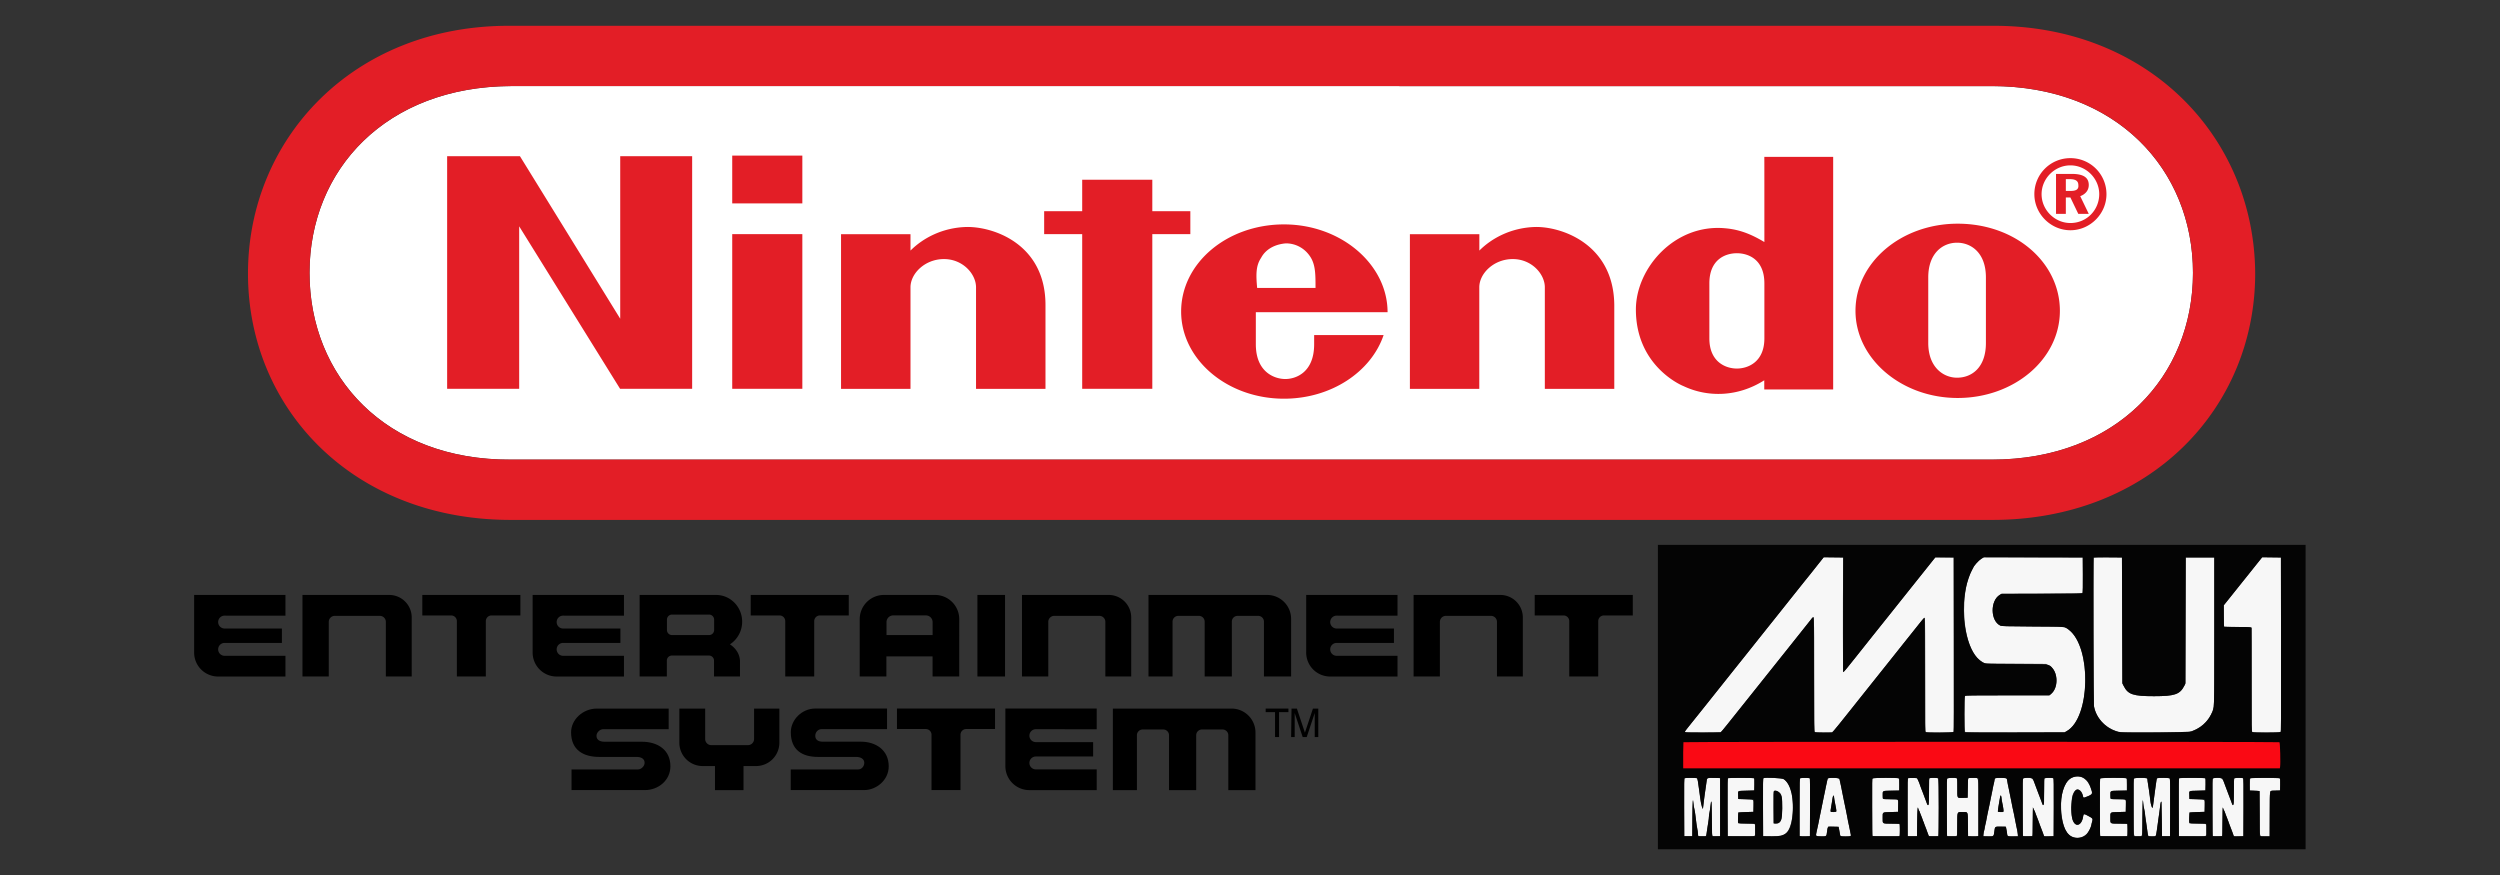 <?xml version="1.0" encoding="UTF-8" standalone="no"?>
<!-- Created by ERK -->

<svg
   width="1200mm"
   height="420mm"
   viewBox="0 0 1200 420"
   version="1.1"
   id="svg1"
   inkscape:version="1.4 (86a8ad7, 2024-10-11)"
   sodipodi:docname="nes-msu.svg"
   xmlns:inkscape="http://www.inkscape.org/namespaces/inkscape"
   xmlns:sodipodi="http://sodipodi.sourceforge.net/DTD/sodipodi-0.dtd"
   xmlns="http://www.w3.org/2000/svg"
   xmlns:svg="http://www.w3.org/2000/svg">
  <rect x="0" y="0" width="1200" height="420" fill="#333333" stroke="none"/>
  <sodipodi:namedview
     id="namedview1"
     pagecolor="#ffffff"
     bordercolor="#000000"
     borderopacity="0.25"
     inkscape:showpageshadow="2"
     inkscape:pageopacity="0.0"
     inkscape:pagecheckerboard="true"
     inkscape:deskcolor="#d1d1d1"
     inkscape:document-units="mm"
     inkscape:zoom="0.41179678"
     inkscape:cx="2071.4101"
     inkscape:cy="843.86284"
     inkscape:window-width="3840"
     inkscape:window-height="2066"
     inkscape:window-x="-11"
     inkscape:window-y="-11"
     inkscape:window-maximized="1"
     inkscape:current-layer="svg1" />
  <defs
     id="defs1" />
  <g
     id="g2"
     inkscape:label="Logo"
     transform="translate(60)">
    <g
       id="g1"
       inkscape:label="NES">
      <path
         d="m 896.042,220.61 h -710.883 c -60.087,0.318 -96.573,-39.952 -96.573,-89.641 0,-49.689 36.804,-89.323 96.573,-89.641 H 896.042 c 59.769,0 96.573,39.952 96.573,89.641 0,49.689 -36.777,89.641 -96.573,89.641 z"
         style="display:inline;fill:#ffffff;stroke-width:0.265"
         id="path2"
         inkscape:label="NintendoBackground" />
      <path
         d="M 237.706,152.983 189.578,74.984 H 154.626 V 186.638 h 34.581 v -77.999 l 48.445,77.999 h 34.581 V 74.984 H 237.706 Z M 511.364,112.396 V 101.363 H 493.108 V 86.281 h -33.655 v 15.081 h -18.256 v 11.033 h 18.256 v 74.242 h 33.655 V 112.396 Z M 291.469,186.638 h 33.655 v -74.242 h -33.655 z m 0,-89.006 h 33.655 V 74.693 h -33.655 z m 588.222,9.737 c -27.04,0 -49.054,18.574 -49.054,41.831 0,22.939 22.013,41.831 49.054,41.831 27.04,0 49.054,-18.574 49.054,-41.831 6e-5,-23.257 -21.352,-41.831 -49.054,-41.831 z m 13.547,57.256 c 0,11.959 -6.932,16.669 -13.838,16.669 -6.615,0 -13.838,-5.027 -13.838,-16.669 V 133.166 c 0,-11.642 6.932,-16.669 13.838,-16.669 6.615,0 13.838,4.71 13.838,16.669 z M 786.901,116.179 c -5.345,-3.149 -11.033,-5.953 -18.891,-6.615 -24.209,-2.196 -42.783,19.182 -42.783,39 0,25.797 19.817,35.56 22.939,36.804 11.324,5.345 25.797,5.345 38.682,-2.831 v 4.419 h 33.073 V 75.301 h -33.046 c 0.026,-0.318 0.026,23.601 0.026,40.878 z m 0,33.046 v 13.203 c 0,11.324 -7.858,14.473 -13.203,14.473 -5.345,0 -13.203,-3.149 -13.203,-14.473 V 136.023 c 0,-11.642 7.858,-14.473 13.203,-14.473 5.345,0 13.203,2.831 13.203,14.473 z M 403.758,108.956 c -11.033,0.318 -20.426,5.027 -26.723,11.324 v -7.858 h -33.337 v 74.242 h 33.337 v -48.763 c 0,-6.615 6.932,-13.547 16.06,-13.547 9.128,0 15.399,7.223 15.399,13.547 v 48.763 h 33.337 v -40.27 c 0,-29.58 -25.453,-37.756 -38.074,-37.439 z m 273.05,0 c -11.033,0.318 -20.426,5.027 -26.723,11.324 v -7.858 h -33.337 v 74.242 h 33.311 v -48.763 c 0,-6.615 6.932,-13.547 16.06,-13.547 9.128,0 15.399,7.223 15.399,13.547 v 48.763 h 33.337 v -40.27 c -0.291,-29.58 -25.797,-37.756 -38.047,-37.439 z m -70.776,40.905 c 0,-22.939 -22.331,-42.148 -49.715,-42.148 -27.358,0 -49.371,18.574 -49.371,41.831 0,22.939 22.013,41.831 49.371,41.831 22.648,0 41.831,-12.885 47.81,-30.533 h -33.337 v 4.419 c 0,13.547 -8.811,16.669 -13.838,16.669 -5.027,0 -14.155,-3.149 -14.155,-16.669 v -15.399 z m -60.695,-26.114 c 2.514,-4.71 7.541,-6.615 11.959,-6.932 4.419,0 9.128,2.196 11.959,6.932 2.196,3.784 2.196,8.176 2.196,14.473 h -28.019 c -0.609,-6.615 -0.609,-10.689 1.905,-14.473 z M 942.608,88.821 c 0,-3.784 -2.831,-5.345 -8.176,-5.345 h -7.541 v 19.182 h 4.71 v -7.858 h 2.196 l 3.784,7.858 h 5.027 l -4.101,-8.493 c 2.54,-0.953 4.101,-2.831 4.101,-5.345 z m -8.811,2.831 h -2.196 v -5.662 h 1.905 c 2.831,0 4.101,0.926 4.101,2.831 0.265,2.223 -1.296,2.831 -3.81,2.831 z m 0,-15.743 A 17.242,17.242 0 0 0 916.494,93.213 c 0,9.446 7.858,17.304 17.304,17.304 9.446,0 17.304,-7.858 17.304,-17.304 A 17.259,17.259 0 0 0 933.798,75.91 Z m 0,31.141 c -7.541,0 -13.838,-6.297 -13.838,-13.838 0,-7.541 6.297,-13.838 13.838,-13.838 7.541,0 13.838,6.297 13.838,13.838 -0.026,7.567 -5.98,13.838 -13.838,13.838 z M 896.359,12.383 H 184.842 C 109.674,12.066 59.032,66.491 59.032,131.287 c 0,64.796 50.324,118.269 126.127,118.269 h 711.2 c 75.486,0 126.127,-53.472 126.127,-118.269 C 1022.195,66.173 971.527,12.066 896.359,12.383 Z M 896.042,220.61 h -710.883 c -60.087,0.318 -96.573,-39.952 -96.573,-89.641 0,-49.689 36.804,-89.323 96.573,-89.641 H 896.042 c 59.769,0 96.573,39.952 96.573,89.641 0,49.689 -36.777,89.641 -96.573,89.641 z M 896.359,12.383 H 184.842 C 109.674,12.066 59.032,66.491 59.032,131.287 c 0,64.796 50.324,118.269 126.127,118.269 h 711.2 c 75.486,0 126.127,-53.472 126.127,-118.269 C 1022.195,66.173 971.527,12.066 896.359,12.383 Z M 896.042,220.61 h -710.883 c -60.087,0.318 -96.573,-39.952 -96.573,-89.641 0,-49.689 36.804,-89.323 96.573,-89.641 H 896.042 c 59.769,0 96.573,39.952 96.573,89.641 0,49.689 -36.777,89.641 -96.573,89.641 z M 896.359,12.383 H 184.842 C 109.674,12.066 59.032,66.491 59.032,131.287 c 0,64.796 50.324,118.269 126.127,118.269 h 711.2 c 75.486,0 126.127,-53.472 126.127,-118.269 C 1022.195,66.173 971.527,12.066 896.359,12.383 Z M 896.042,220.61 h -710.883 c -60.087,0.318 -96.573,-39.952 -96.573,-89.641 0,-49.689 36.804,-89.323 96.573,-89.641 H 896.042 c 59.769,0 96.573,39.952 96.573,89.641 0,49.689 -36.777,89.641 -96.573,89.641 z"
         style="display:inline;fill:#e31e26;stroke-width:0.265"
         id="path4"
         inkscape:label="Nintendo" />
      <path
         d="M 77.019,295.521 V 285.574 H 33.183 v 27.647 a 11.5,11.5 0 0 0 11.512,11.512 h 32.324 v -9.947 H 47.807 a 3.094,3.094 0 0 1 -3.094,-3.094 v 0 a 3.094,3.094 0 0 1 3.094,-3.094 h 27.503 v -6.907 H 47.807 a 3.094,3.094 0 0 1 -3.094,-3.094 v 0 a 3.094,3.094 0 0 1 3.094,-3.094 z"
         style="fill:#000000;stroke-width:0.18"
         id="path20"
         inkscape:label="E" />
      <path
         d="M 126.827,285.574 H 85.185 v 39.141 h 12.627 v -26.226 a 2.886,2.886 0 0 1 2.878,-2.878 h 21.639 a 2.886,2.886 0 0 1 2.878,2.878 v 26.226 h 12.412 V 296.349 A 10.797,10.797 0 0 0 126.827,285.574 Z"
         style="fill:#000000;stroke-width:0.18"
         id="path18"
         inkscape:label="N" />
      <path
         d="m 189.766,285.574 h -47.056 v 9.839 h 13.851 a 2.733,2.733 0 0 1 2.734,2.734 v 26.568 h 13.905 v -26.568 a 2.733,2.733 0 0 1 2.734,-2.734 h 13.851 v -9.839 z"
         style="fill:#000000;stroke-width:0.18"
         id="path30"
         inkscape:label="T" />
      <path
         d="m 239.502,295.521 v -9.947 h -43.836 v 27.647 a 11.5,11.5 0 0 0 11.512,11.512 h 32.324 v -9.947 h -29.212 a 3.094,3.094 0 0 1 -3.094,-3.094 v 0 a 3.094,3.094 0 0 1 3.094,-3.094 h 27.503 v -6.907 h -27.503 a 3.094,3.094 0 0 1 -3.094,-3.094 v 0 a 3.094,3.094 0 0 1 3.094,-3.094 z"
         style="fill:#000000;stroke-width:0.18"
         id="path22"
         inkscape:label="E" />
      <path
         d="m 290.372,309.282 v 0 a 12.933,12.933 0 0 0 5.864,-10.865 c 0,-7.087 -5.594,-12.843 -12.537,-12.843 h -36.677 v 39.141 h 13.059 v -7.627 a 2.43,2.43 0 0 1 2.428,-2.428 h 17.79 a 2.43,2.43 0 0 1 2.428,2.428 v 7.609 h 12.466 v -7.375 c -0.036,-1.907 -0.845,-5.414 -4.821,-8.041 z m -27.809,-4.443 a 2.43,2.43 0 0 1 -2.428,-2.428 v -4.983 a 2.43,2.43 0 0 1 2.428,-2.428 h 17.79 a 2.43,2.43 0 0 1 2.428,2.428 v 4.983 a 2.43,2.43 0 0 1 -2.428,2.428 z"
         style="fill:#000000;stroke-width:0.18"
         id="path6"
         inkscape:label="R" />
      <path
         d="m 347.411,285.574 h -47.074 v 9.839 h 13.851 a 2.733,2.733 0 0 1 2.734,2.734 v 26.568 h 13.905 v -26.568 a 2.733,2.733 0 0 1 2.734,-2.734 h 13.851 z"
         style="fill:#000000;stroke-width:0.18"
         id="path28"
         inkscape:label="T" />
      <path
         d="m 388.819,285.574 h -24.535 a 11.615,11.615 0 0 0 -11.62,11.62 v 27.521 h 12.807 v -9.641 h 22.161 v 9.641 h 12.807 V 297.194 a 11.615,11.615 0 0 0 -11.62,-11.62 z m -23.294,19.247 v -6.206 a 3.217,3.217 0 0 1 3.22,-3.22 h 15.685 a 3.217,3.217 0 0 1 3.22,3.22 v 6.206 z"
         style="fill:#000000;stroke-width:0.18"
         id="path8"
         inkscape:label="A" />
      <rect
         x="409.163"
         y="285.574"
         width="13.257"
         height="39.141"
         style="fill:#000000;stroke-width:0.18"
         id="rect10"
         inkscape:label="I" />
      <path
         d="m 472.192,285.574 h -41.642 v 39.141 h 12.627 v -26.226 a 2.886,2.886 0 0 1 2.878,-2.878 h 21.639 a 2.886,2.886 0 0 1 2.878,2.878 v 26.226 h 12.412 V 296.349 A 10.797,10.797 0 0 0 472.192,285.574 Z"
         style="fill:#000000;stroke-width:0.18"
         id="path12"
         inkscape:label="N" />
      <path
         d="M 548.244,285.574 H 491.277 v 39.141 h 11.548 v -26.334 a 2.771,2.771 0 0 1 2.77,-2.77 h 9.875 a 2.771,2.771 0 0 1 2.77,2.77 v 4.767 0 21.567 h 13.041 v -26.334 a 2.771,2.771 0 0 1 2.77,-2.77 h 9.875 a 2.771,2.771 0 0 1 2.77,2.77 v 26.334 h 13.041 V 297.05 A 11.5,11.5 0 0 0 548.244,285.574 Z"
         style="fill:#000000;stroke-width:0.18"
         id="path14"
         inkscape:label="M" />
      <path
         d="m 610.806,295.521 v -9.947 h -43.836 v 27.647 a 11.5,11.5 0 0 0 11.512,11.512 h 32.324 v -9.947 h -29.212 a 3.094,3.094 0 0 1 -3.094,-3.094 v 0 a 3.094,3.094 0 0 1 3.094,-3.094 h 27.503 v -6.907 h -27.503 a 3.094,3.094 0 0 1 -3.094,-3.094 v 0 a 3.094,3.094 0 0 1 3.094,-3.094 z"
         style="fill:#000000;stroke-width:0.18"
         id="path24"
         inkscape:label="E" />
      <path
         d="m 660.164,285.574 h -41.642 v 39.141 h 12.627 v -26.226 a 2.886,2.886 0 0 1 2.878,-2.878 h 21.639 a 2.886,2.886 0 0 1 2.878,2.878 v 26.226 h 12.412 V 296.349 A 10.797,10.797 0 0 0 660.164,285.574 Z"
         style="fill:#000000;stroke-width:0.18"
         id="path16"
         inkscape:label="N" />
      <path
         d="M 723.733,285.574 H 676.659 v 9.839 h 13.851 a 2.733,2.733 0 0 1 2.734,2.734 v 26.568 h 13.905 v -26.568 a 2.733,2.733 0 0 1 2.734,-2.734 h 13.851 z"
         style="fill:#000000;stroke-width:0.18"
         id="path26"
         inkscape:label="T" />
      <path
         d="m 248.136,356.032 h -17.97 c -2.141,0 -3.849,-0.863 -3.849,-2.806 0,-1.709 1.709,-3.22 3.202,-3.22 h 31.443 v -9.893 h -34.429 c -6.835,0 -12.412,5.378 -12.412,11.386 0,8.58 5.99,11.818 13.473,11.818 h 17.97 c 2.141,0 3.849,0.863 3.849,2.806 0,1.709 -1.709,3.22 -3.202,3.22 h -31.874 v 9.893 h 35.274 c 6.422,0 12.178,-4.731 12.178,-11.386 0.036,-7.951 -6.17,-11.818 -13.653,-11.818 z"
         style="fill:#000000;stroke-width:0.18"
         id="path34"
         inkscape:label="S" />
      <path
         d="m 313.792,340.113 h -11.836 v 14.606 a 2.952,2.952 0 0 1 -2.95,2.95 h -17.574 a 2.952,2.952 0 0 1 -2.95,-2.95 V 340.113 h -12.394 v 16.387 a 11.208,11.208 0 0 0 11.206,11.206 h 5.9 v 11.548 h 13.689 v -11.548 h 6.008 a 11.208,11.208 0 0 0 11.206,-11.206 V 340.113 Z"
         style="fill:#000000;stroke-width:0.18"
         id="path38"
         inkscape:label="Y" />
      <path
         d="m 353.347,356.014 h -18.383 c -2.141,0 -3.634,-0.863 -3.634,-2.806 0,-1.727 1.295,-3.22 3.004,-3.22 h 31.443 v -9.893 h -34.429 c -6.422,0 -11.764,5.378 -11.764,11.386 0,8.598 5.558,11.836 13.041,11.836 h 18.383 c 1.925,0 3.849,0.863 3.849,2.806 0,1.727 -1.295,3.22 -3.004,3.22 h -32.306 v 9.893 h 35.274 c 5.774,0 11.764,-4.731 11.764,-11.386 0.018,-7.969 -6.404,-11.836 -13.239,-11.836 z"
         style="fill:#000000;stroke-width:0.18"
         id="path32"
         inkscape:label="S" />
      <path
         d="m 417.617,340.095 h -47.074 v 9.839 h 13.851 a 2.733,2.733 0 0 1 2.734,2.734 v 26.568 h 13.905 v -26.568 a 2.733,2.733 0 0 1 2.734,-2.734 h 13.851 z"
         style="fill:#000000;stroke-width:0.18"
         id="path46"
         inkscape:label="T" />
      <path
         d="m 466.418,350.042 v -9.947 h -43.836 v 27.647 a 11.5,11.5 0 0 0 11.512,11.512 h 32.324 v -9.947 h -29.212 a 3.094,3.094 0 0 1 -3.094,-3.094 v 0 a 3.094,3.094 0 0 1 3.094,-3.094 h 27.503 v -6.907 h -27.503 a 3.094,3.094 0 0 1 -3.094,-3.094 v 0 a 3.094,3.094 0 0 1 3.094,-3.094 z"
         style="fill:#000000;stroke-width:0.18"
         id="path40"
         inkscape:label="E" />
      <path
         d="m 531.138,340.113 h -56.967 v 39.141 h 11.548 v -26.334 a 2.771,2.771 0 0 1 2.77,-2.77 h 9.875 a 2.771,2.771 0 0 1 2.77,2.77 v 4.767 0 21.567 h 13.041 v -26.334 a 2.771,2.771 0 0 1 2.77,-2.77 h 9.875 a 2.771,2.771 0 0 1 2.77,2.77 v 26.334 h 13.041 v -27.665 A 11.5,11.5 0 0 0 531.138,340.113 Z"
         style="fill:#000000;stroke-width:0.18"
         id="path36"
         inkscape:label="M" />
      <path
         d="m 558.443,340.113 v 1.709 h -4.497 v 11.962 h -1.925 v -11.962 h -4.497 v -1.709 z"
         style="fill:#000000;stroke-width:0.18"
         id="path42"
         inkscape:label="T" />
      <path
         d="m 559.936,340.113 h 2.572 l 3.849,11.548 3.849,-11.548 h 2.572 v 13.689 h -1.709 v -11.548 l -3.849,11.548 h -1.925 l -3.849,-11.548 v 11.548 h -1.709 z"
         style="fill:#000000;stroke-width:0.18"
         id="path44"
         inkscape:label="M" />
    </g>
    <g
       id="svgg"
       transform="matrix(1.012,0,0,1.026,688.841,202.434)"
       inkscape:label="MSU1">
      <path
         id="path1"
         d="m 122.378,66.72 c -1.473,1.83 -3.128,3.887 -3.678,4.571 -2.847,3.543 -4.209,5.219 -4.313,5.309 -0.063,0.055 -2.177,2.665 -4.697,5.8 -6.148,7.649 -8.062,10.024 -8.462,10.5 -0.185,0.22 -1.535,1.885 -3.002,3.7 -1.466,1.815 -2.994,3.697 -3.396,4.182 -0.401,0.485 -1.135,1.395 -1.63,2.021 -0.495,0.627 -1.62,2.03 -2.5,3.118 -3.025,3.743 -7.595,9.38 -7.928,9.779 -0.856,1.026 -9.872,12.205 -11.372,14.099 -0.495,0.626 -1.228,1.534 -1.63,2.019 -0.686,0.83 -4.72,5.79 -6.099,7.502 -0.346,0.429 -1.494,1.847 -2.55,3.152 -1.057,1.305 -1.921,2.45 -1.921,2.546 0,0.356 1.08,0.396 8.966,0.34 l 8.065,-0.058 0.635,-0.713 c 0.609,-0.685 7.795,-9.548 14.74,-18.178 5.778,-7.18 6.688,-8.307 6.794,-8.409 0.056,-0.055 0.822,-0.994 1.701,-2.087 2.227,-2.766 3.618,-4.487 6.801,-8.413 1.516,-1.87 3.95,-4.885 5.408,-6.7 1.458,-1.815 3.166,-3.93 3.795,-4.7 0.629,-0.77 1.734,-2.146 2.456,-3.058 2.142,-2.706 1.933,-5.366 1.981,25.244 0.034,21.616 0.092,26.812 0.3,26.944 0.297,0.189 7.429,0.226 8.114,0.042 0.276,-0.073 1.675,-1.636 3.535,-3.947 1.694,-2.104 4.355,-5.4 5.913,-7.325 1.559,-1.925 3.514,-4.347 4.345,-5.383 0.831,-1.035 1.671,-2.07 1.868,-2.3 0.196,-0.229 1.555,-1.908 3.02,-3.731 1.464,-1.822 4.374,-5.422 6.466,-8 5.492,-6.769 9.182,-11.336 10.897,-13.487 6.877,-8.625 7.698,-9.586 8.021,-9.386 0.104,0.064 0.179,11.282 0.179,26.777 0,24.133 0.03,26.679 0.316,26.789 0.533,0.204 12.218,0.136 12.771,-0.074 L 186.801,145.01 186.75,104.255 186.7,63.5 h -4.394 -4.395 l -3.805,4.724 c -2.093,2.598 -4.568,5.658 -5.498,6.8 -1.619,1.986 -7.808,9.648 -9.908,12.267 -1.297,1.618 -4.722,5.848 -6,7.412 -0.55,0.673 -2.593,3.198 -4.541,5.61 -1.947,2.413 -4.996,6.187 -6.774,8.387 -1.779,2.2 -4.046,5.016 -5.039,6.257 -0.993,1.241 -1.905,2.223 -2.026,2.183 -0.201,-0.067 -0.248,-31.385 -0.072,-48.54 l 0.052,-5.1 -4.622,-0.054 -4.622,-0.053 -2.678,3.327 m 77.809,-2.826 c -11.664,6.083 -11.352,42.86 0.413,48.663 l 1.1,0.543 14.4,0.1 14.4,0.1 1.045,0.473 c 4.434,2.004 5.355,9.903 1.563,13.398 L 232.209,128 h -19.89 c -17.816,0 -19.923,0.033 -20.205,0.314 -0.548,0.549 -0.467,16.59 0.085,16.886 0.279,0.149 7.461,0.196 23.75,0.157 l 23.351,-0.057 0.824,-0.441 c 11.932,-6.383 11.939,-41.819 0.01,-48.29 L 238.9,95.9 224.2,95.8 c -12.897,-0.088 -14.786,-0.139 -15.401,-0.419 -4.721,-2.151 -4.87,-11.541 -0.23,-14.427 L 209.3,80.5 228.446,80.445 c 18.684,-0.053 19.15,-0.064 19.352,-0.441 0.135,-0.252 0.188,-3.18 0.154,-8.445 L 247.9,63.5 l -23.4,-0.041 -23.4,-0.041 -0.913,0.476 m 52.949,-0.363 c -0.232,0.231 -0.162,68.047 0.071,69.382 0.959,5.484 4.976,9.958 10.693,11.909 l 1.4,0.478 h 16.4 16.4 l 1.739,-0.622 c 5.277,-1.889 9.126,-6.161 10.199,-11.32 0.21,-1.008 0.262,-8.082 0.262,-35.558 V 63.5 h -6.75 -6.749 l -0.051,29.4 -0.05,29.4 -0.559,1.12 c -2.073,4.152 -4.473,4.973 -14.541,4.974 -9.865,0 -12.099,-0.728 -14.215,-4.631 L 266.7,122.5 266.6,93 266.5,63.5 259.886,63.447 c -3.638,-0.029 -6.675,0.009 -6.75,0.084 m 77.816,2.429 c -1.128,1.412 -2.744,3.416 -3.59,4.454 -0.845,1.037 -4.019,4.943 -7.053,8.68 l -5.516,6.794 0.054,5.006 0.053,5.006 6.434,0.1 c 3.538,0.055 6.489,0.156 6.557,0.224 0.069,0.069 0.119,11.073 0.113,24.454 l -0.011,24.329 0.516,0.197 c 0.68,0.258 12.299,0.259 12.978,0.001 l 0.514,-0.195 -0.051,-40.755 -0.05,-40.755 -4.448,-0.054 -4.447,-0.054 -2.053,2.568 m -87.611,100.317 c -2.28,0.848 -3.769,2.826 -4.916,6.527 -1.35,4.36 -0.976,12.335 0.808,17.196 2.549,6.946 11.176,5.96 12.765,-1.459 0.111,-0.517 0.295,-1.368 0.408,-1.891 0.237,-1.096 0.294,-1.031 -2.04,-2.3 -1.893,-1.029 -2.095,-1.003 -2.268,0.3 -0.592,4.437 -3.731,5.337 -5.082,1.457 -0.63,-1.806 -0.623,-9.402 0.009,-11.318 1.221,-3.697 4.182,-3.536 4.96,0.269 0.145,0.706 0.606,0.911 1.291,0.572 0.233,-0.115 0.919,-0.408 1.524,-0.651 1.863,-0.749 1.935,-1.698 0.368,-4.879 -1.74,-3.532 -4.71,-4.983 -7.827,-3.823 m -184.192,0.461 c -0.332,0.087 -0.349,0.859 -0.3,13.627 L 58.9,193.9 h 1.9 1.9 l 0.052,-8.45 c 0.05,-8.072 0.23,-10.355 0.539,-6.82 0.078,0.897 0.229,1.86 0.336,2.141 0.107,0.281 0.324,1.55 0.482,2.82 0.525,4.211 0.712,5.496 1.005,6.909 0.16,0.77 0.29,1.818 0.289,2.329 -0.004,1.123 0.086,1.171 2.2,1.171 1.827,0 1.638,0.261 2.093,-2.9 0.174,-1.21 0.448,-2.973 0.61,-3.917 0.162,-0.945 0.294,-2.102 0.294,-2.571 0,-0.47 0.126,-1.362 0.281,-1.983 0.154,-0.621 0.341,-1.883 0.416,-2.804 0.074,-0.922 0.188,-1.815 0.254,-1.986 0.322,-0.839 0.422,1.021 0.435,8.087 0.016,8.84 -0.186,8.117 2.245,8.032 L 75.9,193.9 v -13.6 -13.6 l -2.753,-0.056 c -3.362,-0.068 -3.48,-0.019 -3.634,1.505 -0.064,0.633 -0.215,1.71 -0.335,2.393 -0.301,1.711 -1.333,9.404 -1.376,10.258 -0.074,1.475 -1.002,-1.88 -1.411,-5.1 -1.007,-7.931 -1.177,-8.849 -1.669,-8.981 -0.491,-0.132 -5.055,-0.116 -5.573,0.019 m 20.6,0 c -0.332,0.087 -0.349,0.859 -0.3,13.627 l 0.051,13.535 6.1,0.056 c 7.861,0.072 7,0.433 7,-2.938 0,-3.33 0.423,-3.018 -4.1,-3.018 -4.499,0 -4.1,0.265 -4.1,-2.721 0,-1.364 0.023,-2.496 0.05,-2.517 0.028,-0.021 1.67,-0.089 3.65,-0.15 l 3.6,-0.112 0.056,-2.684 c 0.07,-3.341 0.362,-3.095 -3.815,-3.216 l -3.441,-0.1 -0.058,-1.85 c -0.068,-2.218 -0.657,-1.907 3.858,-2.039 l 3.8,-0.111 0.056,-2.785 c 0.042,-2.093 -0.008,-2.824 -0.2,-2.947 -0.263,-0.166 -11.577,-0.195 -12.207,-0.03 m 16.8,-0.007 c -0.332,0.093 -0.349,0.869 -0.3,13.634 l 0.051,13.535 4.032,0.054 c 4.566,0.061 5.394,-0.114 6.839,-1.451 2.701,-2.499 3.91,-9.877 2.869,-17.503 -0.505,-3.695 -2.13,-6.784 -4.14,-7.868 -0.779,-0.421 -8.158,-0.737 -9.351,-0.401 m 17.401,0.085 c -0.328,0.191 -0.35,1.052 -0.35,13.59 v 13.386 l 0.45,0.113 c 0.247,0.061 1.35,0.086 2.45,0.053 l 2,-0.058 0.051,-13.526 0.052,-13.527 -0.452,-0.121 c -0.735,-0.197 -3.822,-0.131 -4.201,0.09 m 13.354,-0.033 c -0.391,0.152 -0.579,0.745 -1.117,3.517 -0.107,0.55 -0.321,1.585 -0.477,2.3 -0.156,0.715 -0.421,1.975 -0.59,2.8 -0.168,0.825 -0.496,2.4 -0.728,3.5 -0.231,1.1 -0.554,2.675 -0.717,3.5 -0.163,0.825 -0.386,1.86 -0.497,2.3 -0.111,0.44 -0.327,1.475 -0.48,2.3 -0.265,1.423 -0.595,3.007 -1.116,5.341 -0.363,1.634 -0.33,1.659 2.187,1.659 2.606,0 2.578,0.022 2.828,-2.174 0.288,-2.526 0.189,-2.448 3.041,-2.382 l 2.417,0.056 0.251,1 c 0.138,0.55 0.317,1.495 0.397,2.1 0.185,1.399 0.173,1.393 2.835,1.397 2.577,0.003 2.586,-0.003 2.192,-1.547 -0.161,-0.632 -0.353,-1.6 -0.426,-2.15 -0.073,-0.55 -0.216,-1.225 -0.318,-1.5 -0.173,-0.469 -0.578,-2.487 -1.003,-5 -0.102,-0.605 -0.312,-1.64 -0.466,-2.3 -0.154,-0.66 -0.418,-1.875 -0.586,-2.7 -0.168,-0.825 -0.412,-1.995 -0.542,-2.6 -0.317,-1.477 -0.684,-3.333 -1.079,-5.459 -0.179,-0.967 -0.413,-1.985 -0.518,-2.263 -0.106,-0.277 -0.192,-0.725 -0.192,-0.996 0,-0.792 -3.78,-1.292 -5.296,-0.699 m 21.146,0.023 -0.45,0.181 v 13.267 c 0,10.051 0.058,13.324 0.24,13.506 0.254,0.254 12.004,0.364 12.644,0.119 0.473,-0.182 0.473,-5.576 0,-5.758 C 160.71,188.055 159.007,188 157.1,188 c -4.488,0 -4.1,0.247 -4.1,-2.61 0,-2.891 -0.314,-2.666 3.9,-2.79 l 3.4,-0.1 0.055,-2.85 c 0.031,-1.567 0.031,-2.865 0,-2.884 -0.03,-0.018 -1.675,-0.086 -3.655,-0.15 l -3.6,-0.116 -0.059,-1.696 c -0.079,-2.281 -0.225,-2.204 4.197,-2.204 h 3.562 v -2.879 c 0,-2.44 -0.048,-2.897 -0.316,-3 -0.504,-0.193 -11.536,-0.115 -12.034,0.085 m 16.7,-0.068 c -0.329,0.086 -0.35,0.901 -0.35,13.573 v 13.481 l 0.45,0.113 c 0.248,0.062 1.26,0.086 2.25,0.054 l 1.8,-0.059 0.1,-6.634 c 0.055,-3.648 0.167,-6.701 0.25,-6.783 0.083,-0.082 0.151,-0.022 0.151,0.134 0.001,0.156 0.141,0.551 0.312,0.879 0.171,0.328 0.536,1.183 0.81,1.9 0.274,0.717 0.629,1.6 0.788,1.961 0.159,0.361 0.289,0.748 0.289,0.861 0,0.112 0.164,0.582 0.365,1.043 0.2,0.461 0.524,1.244 0.72,1.739 0.195,0.495 0.481,1.196 0.635,1.557 0.154,0.361 0.283,0.766 0.287,0.9 0.004,0.134 0.18,0.603 0.393,1.043 0.213,0.44 0.389,0.903 0.393,1.029 0.011,0.369 0.532,0.471 2.407,0.471 0.972,0 1.91,-0.055 2.084,-0.121 0.544,-0.209 0.475,-26.78 -0.071,-27.072 -0.416,-0.223 -3.024,-0.279 -3.763,-0.081 l -0.45,0.121 v 5.96 c 0,3.278 -0.055,6.103 -0.121,6.277 -0.219,0.568 -0.635,0.333 -0.945,-0.534 -0.167,-0.467 -0.495,-1.345 -0.728,-1.95 -0.473,-1.224 -0.558,-1.449 -1.883,-5 -0.513,-1.375 -1.011,-2.68 -1.108,-2.9 -0.096,-0.22 -0.286,-0.696 -0.422,-1.058 -0.136,-0.361 -0.41,-0.744 -0.607,-0.85 -0.356,-0.19 -3.361,-0.231 -4.036,-0.054 m 18.7,0.068 -0.45,0.181 v 13.385 c 0,12.021 0.032,13.398 0.316,13.507 0.174,0.066 1.157,0.121 2.184,0.121 2.766,0 2.5,0.594 2.5,-5.581 0,-6.297 -0.204,-5.82 2.49,-5.816 2.74,0.004 2.495,-0.553 2.557,5.807 l 0.053,5.49 2,0.058 c 1.1,0.033 2.203,0.008 2.45,-0.053 l 0.45,-0.113 v -13.389 c 0,-15.523 0.328,-13.805 -2.637,-13.8 -2.548,0.004 -2.347,-0.397 -2.409,4.806 l -0.054,4.491 -2,0.058 c -3.211,0.094 -2.9,0.592 -2.9,-4.638 0,-4.47 0,-4.473 -0.45,-4.594 -0.68,-0.182 -3.588,-0.125 -4.1,0.08 m 22.707,-0.069 c -0.216,0.056 -0.386,0.363 -0.457,0.826 -0.062,0.406 -0.245,1.195 -0.406,1.755 -0.162,0.559 -0.294,1.219 -0.294,1.467 0,0.247 -0.134,1.004 -0.297,1.682 -0.163,0.678 -0.484,2.133 -0.712,3.233 -0.229,1.1 -0.547,2.63 -0.707,3.4 -0.428,2.065 -0.849,4.068 -1.093,5.2 -0.118,0.55 -0.332,1.63 -0.475,2.4 -0.143,0.77 -0.356,1.805 -0.473,2.3 -0.634,2.669 -0.846,3.764 -0.845,4.35 L 200.8,194 h 2.186 c 2.669,0 2.685,-0.013 2.981,-2.31 0.307,-2.375 0.22,-2.313 3.109,-2.246 l 2.418,0.056 0.154,0.8 c 0.085,0.44 0.237,1.373 0.337,2.074 0.239,1.674 0.194,1.649 2.832,1.583 L 217.1,193.9 217.07,193 c -0.016,-0.495 -0.225,-1.755 -0.465,-2.8 -0.239,-1.045 -0.556,-2.575 -0.706,-3.4 -0.149,-0.825 -0.368,-1.95 -0.488,-2.5 -0.119,-0.55 -0.349,-1.63 -0.511,-2.4 -0.162,-0.77 -0.428,-2.03 -0.592,-2.8 -0.164,-0.77 -0.392,-1.895 -0.507,-2.5 -0.461,-2.434 -0.767,-3.944 -0.974,-4.8 -0.341,-1.411 -0.652,-3.021 -0.766,-3.963 -0.082,-0.683 -0.206,-0.902 -0.595,-1.05 -0.488,-0.185 -4.249,-0.224 -4.909,-0.05 m 13.293,0.069 -0.45,0.181 v 13.385 c 0,12.021 0.032,13.398 0.316,13.507 0.594,0.227 3.993,0.132 4.244,-0.119 0.177,-0.177 0.242,-1.983 0.246,-6.85 l 0.007,-6.61 0.443,0.911 c 0.451,0.924 0.997,2.26 1.774,4.339 0.236,0.633 0.551,1.434 0.7,1.78 0.148,0.347 0.27,0.722 0.27,0.834 0,0.112 0.131,0.458 0.291,0.77 0.159,0.311 0.485,1.106 0.722,1.766 0.238,0.66 0.558,1.496 0.71,1.857 0.152,0.361 0.277,0.787 0.277,0.946 0,0.417 0.648,0.522 2.8,0.456 l 1.9,-0.059 0.051,-13.487 c 0.041,-10.658 -0.001,-13.521 -0.2,-13.647 -0.414,-0.263 -3.635,-0.195 -4.011,0.084 -0.302,0.223 -0.343,0.9 -0.389,6.347 -0.046,5.451 -0.086,6.104 -0.377,6.16 -0.215,0.042 -0.373,-0.126 -0.465,-0.497 -0.077,-0.308 -0.258,-0.83 -0.402,-1.16 -0.145,-0.33 -0.493,-1.23 -0.774,-2 -0.282,-0.77 -1.018,-2.705 -1.636,-4.3 -0.619,-1.595 -1.206,-3.16 -1.305,-3.478 -0.393,-1.259 -2.911,-1.852 -4.742,-1.116 m 36.6,0 -0.45,0.181 v 13.267 c 0,10.051 0.058,13.324 0.24,13.506 0.254,0.254 12.004,0.364 12.644,0.119 0.473,-0.182 0.473,-5.576 0,-5.758 C 268.71,188.055 267.007,188 265.1,188 c -4.488,0 -4.1,0.247 -4.1,-2.61 0,-2.891 -0.314,-2.666 3.9,-2.79 l 3.4,-0.1 0.055,-2.85 c 0.031,-1.567 0.031,-2.865 0,-2.884 -0.03,-0.018 -1.675,-0.086 -3.655,-0.15 l -3.6,-0.116 -0.059,-1.696 c -0.079,-2.281 -0.225,-2.204 4.197,-2.204 h 3.562 v -2.879 c 0,-2.44 -0.048,-2.897 -0.316,-3 -0.504,-0.193 -11.536,-0.115 -12.034,0.085 m 16,0 -0.45,0.181 v 13.267 c 0,15.144 -0.214,13.746 2.1,13.746 2.284,0 2.1,0.779 2.1,-8.873 0,-4.617 0.054,-8.339 0.121,-8.273 0.066,0.066 0.198,0.824 0.293,1.683 0.095,0.86 0.305,2.103 0.466,2.763 0.161,0.66 0.39,2.055 0.51,3.1 0.229,1.996 0.605,4.748 1.036,7.6 0.307,2.028 0.267,1.993 2.229,1.997 1.814,0.004 1.748,0.081 2.119,-2.497 0.127,-0.88 0.326,-2.23 0.443,-3 0.117,-0.77 0.331,-2.3 0.475,-3.4 0.144,-1.1 0.36,-2.675 0.479,-3.5 0.119,-0.825 0.271,-2.017 0.337,-2.65 0.1,-0.951 0.305,-1.373 0.534,-1.1 0.023,0.028 0.091,3.65 0.15,8.05 l 0.108,8 h 1.9 1.9 l 0.051,-13.378 c 0.039,-10.102 -0.006,-13.448 -0.186,-13.664 -0.25,-0.302 -5.771,-0.32 -6.07,-0.021 -0.075,0.076 -0.217,0.886 -0.315,1.8 -0.099,0.915 -0.272,2.068 -0.384,2.563 -0.113,0.495 -0.289,1.71 -0.39,2.7 -0.102,0.99 -0.285,2.475 -0.407,3.3 -0.122,0.825 -0.285,1.95 -0.361,2.5 -0.272,1.968 -0.984,0.309 -1.417,-3.3 -0.394,-3.289 -0.649,-5.116 -0.934,-6.7 -0.158,-0.88 -0.287,-1.85 -0.287,-2.155 0,-0.412 -0.132,-0.605 -0.513,-0.75 -0.639,-0.243 -5.026,-0.234 -5.637,0.011 m 21.299,-0.068 c -0.332,0.087 -0.349,0.859 -0.3,13.627 l 0.051,13.535 6.1,0.056 c 7.861,0.072 7,0.433 7,-2.938 0,-3.33 0.423,-3.018 -4.1,-3.018 -4.499,0 -4.1,0.265 -4.1,-2.721 0,-1.364 0.023,-2.496 0.05,-2.517 0.028,-0.021 1.67,-0.089 3.65,-0.15 l 3.6,-0.112 0.056,-2.684 c 0.07,-3.341 0.362,-3.095 -3.815,-3.216 l -3.441,-0.1 -0.058,-1.85 c -0.068,-2.218 -0.657,-1.907 3.858,-2.039 l 3.8,-0.111 0.056,-2.785 c 0.042,-2.093 -0.008,-2.824 -0.2,-2.947 -0.263,-0.166 -11.577,-0.195 -12.207,-0.03 m 16.101,0.068 -0.45,0.181 v 13.385 c 0,12.021 0.032,13.398 0.316,13.507 0.594,0.227 3.993,0.132 4.244,-0.119 0.177,-0.177 0.242,-1.983 0.246,-6.85 l 0.007,-6.61 0.443,0.911 c 0.451,0.924 0.997,2.26 1.774,4.339 0.236,0.633 0.551,1.434 0.7,1.78 0.148,0.347 0.27,0.722 0.27,0.834 0,0.112 0.131,0.458 0.291,0.77 0.159,0.311 0.485,1.106 0.722,1.766 0.238,0.66 0.558,1.496 0.71,1.857 0.152,0.361 0.277,0.787 0.277,0.946 0,0.417 0.648,0.522 2.8,0.456 l 1.9,-0.059 0.051,-13.487 c 0.041,-10.658 -0.001,-13.521 -0.2,-13.647 -0.414,-0.263 -3.635,-0.195 -4.011,0.084 -0.302,0.223 -0.343,0.9 -0.389,6.347 -0.046,5.451 -0.086,6.104 -0.377,6.16 -0.215,0.042 -0.373,-0.126 -0.465,-0.497 -0.077,-0.308 -0.258,-0.83 -0.402,-1.16 -0.145,-0.33 -0.493,-1.23 -0.774,-2 -0.282,-0.77 -1.018,-2.705 -1.636,-4.3 -0.619,-1.595 -1.206,-3.16 -1.305,-3.478 -0.393,-1.259 -2.911,-1.852 -4.742,-1.116 m 17.6,-0.074 c -0.184,0.075 -0.25,0.865 -0.25,2.985 v 2.883 l 1.85,0.003 c 1.018,0.001 2.053,0.057 2.3,0.123 l 0.45,0.121 v 10.352 c 0,12.043 -0.294,10.839 2.629,10.758 l 2.071,-0.057 0.052,-10.382 c 0.035,-7.108 0.12,-10.464 0.269,-10.643 0.15,-0.181 0.912,-0.28 2.448,-0.319 l 2.231,-0.056 0.056,-2.698 c 0.049,-2.363 0.013,-2.73 -0.288,-2.95 -0.343,-0.251 -13.216,-0.362 -13.818,-0.12 m -223.59,6.551 c 1.283,0.979 1.44,1.765 1.44,7.217 0,6.278 -0.577,7.647 -3.143,7.462 l -0.857,-0.062 -0.052,-7.487 c -0.041,-5.852 0.002,-7.524 0.2,-7.658 0.434,-0.295 1.694,-0.019 2.412,0.528 m 26.155,2.846 c 0.105,0.754 0.316,1.956 0.47,2.671 0.851,3.954 0.882,3.8 -0.785,3.8 -1.534,0 -1.539,-0.007 -1.285,-1.62 1.057,-6.7 1.258,-7.311 1.6,-4.851 m 79.26,-0.679 c 0.051,0.358 0.198,1.235 0.326,1.95 1.036,5.797 1.105,5.2 -0.601,5.2 -1.035,0 -1.4,-0.07 -1.4,-0.267 0,-0.368 0.529,-3.81 0.774,-5.033 0.11,-0.55 0.255,-1.337 0.322,-1.75 0.15,-0.922 0.454,-0.975 0.579,-0.1"
         inkscape:connector-curvature="0"
         style="display:inline;fill:#f7f7f7;fill-rule:evenodd;stroke:none"
         sodipodi:nodetypes="ccccccccccccccscccccccssccccccccccccscccccccccccccsccccccccccccccsccccccccccccssccccccccccccscccccccccccccccscccsscccccccccccccccccccccccccccccccscccsccscccccccccscccccccccssscccccccccccccccccccccsccccccccccsccssccsccccsccsccsscccscccssccsssccccccscscccsccccsscssssccssscsccccscsccccccccscssccccccsccccscccccsscccscccscccccccccccsscccccccscscccccsccsscccccscccccccccssccsssccccccscsccccsssccsccccsssccccccccccccssccsccccccsssccccccccccccccscscccccsccsscccccsccccccccsccccsccccccscccscccccccsccccssccc"
         inkscape:label="MSU1" />
      <path
         id="path2-5"
         d="M 46.4,128.8 V 200 H 200 353.6 V 128.8 57.6 H 200 46.4 v 71.2 m 87.895,-60.2 c -0.002,2.805 -0.03,14.852 -0.061,26.772 -0.031,11.92 -0.029,21.7 0.005,21.733 0.169,0.168 1.286,-1.137 6.061,-7.082 2.86,-3.561 6.415,-7.977 7.9,-9.815 4.141,-5.124 8.794,-10.863 9.169,-11.308 0.185,-0.22 1.818,-2.245 3.628,-4.5 4.371,-5.444 15.23,-18.851 16.242,-20.054 l 0.803,-0.954 4.329,0.054 4.329,0.054 0.05,40.679 c 0.038,29.902 -0.009,40.751 -0.174,40.95 -0.284,0.342 -12.558,0.402 -13.19,0.064 -0.38,-0.204 -0.387,-0.695 -0.379,-26.748 0.006,-18.222 -0.056,-26.561 -0.199,-26.609 -0.225,-0.075 -0.418,0.131 -2.122,2.264 -2.969,3.715 -4.175,5.208 -4.279,5.3 -0.062,0.055 -1.051,1.27 -2.197,2.7 -1.146,1.43 -3.529,4.39 -5.297,6.579 -1.767,2.188 -3.663,4.539 -4.213,5.224 -0.55,0.685 -1.9,2.351 -3,3.703 -1.1,1.351 -2.433,3.001 -2.963,3.666 -0.53,0.665 -1.264,1.573 -1.632,2.019 -1.198,1.451 -6.797,8.395 -7.206,8.937 -0.22,0.291 -0.979,1.236 -1.687,2.1 -3.21,3.916 -4.027,4.922 -5.836,7.182 -1.06,1.326 -2.242,2.743 -2.626,3.15 l -0.697,0.74 h -3.94 c -2.356,0 -4.096,-0.084 -4.33,-0.209 -0.384,-0.206 -0.39,-0.628 -0.379,-26.926 0.005,-14.695 -0.031,-26.759 -0.082,-26.81 -0.197,-0.196 -0.726,0.303 -1.848,1.745 -0.965,1.239 -3.897,4.871 -5.249,6.5 -0.307,0.371 -2.886,3.567 -4.019,4.983 -0.272,0.339 -3.334,4.127 -6.805,8.417 -3.47,4.29 -6.533,8.08 -6.805,8.423 -0.667,0.838 -6.897,8.539 -10.437,12.901 -1.572,1.938 -4.164,5.148 -5.759,7.133 -1.595,1.985 -3.08,3.66 -3.3,3.723 -0.538,0.154 -16.182,0.153 -16.584,-0.001 -0.478,-0.184 -0.393,-0.43 0.534,-1.548 1.203,-1.45 1.066,-1.282 5.884,-7.231 2.405,-2.97 6.256,-7.74 8.558,-10.6 2.302,-2.86 5.9,-7.31 7.997,-9.889 5.011,-6.165 8.558,-10.551 11.89,-14.701 1.496,-1.865 3.273,-4.07 3.947,-4.9 0.674,-0.831 2.474,-3.052 4,-4.937 10.379,-12.82 10.434,-12.888 13.56,-16.792 0.872,-1.09 1.642,-2.026 1.71,-2.081 0.069,-0.055 0.66,-0.775 1.314,-1.6 0.655,-0.825 2.3,-2.874 3.656,-4.554 l 2.466,-3.053 4.634,0.053 4.634,0.054 -0.005,5.1 m 113.653,3.1 c 0.027,4.51 -0.024,8.313 -0.113,8.452 -0.127,0.199 -4.157,0.262 -19.248,0.3 L 209.5,80.5 l -0.8,0.432 c -4.762,2.575 -4.696,12.103 0.1,14.429 0.633,0.306 2.112,0.349 15.4,0.439 16.451,0.112 15.148,-0.008 17.2,1.582 10.832,8.395 10.1,41.157 -1.058,47.341 L 239.3,145.3 216,145.357 c -12.815,0.031 -23.502,0.006 -23.75,-0.054 l -0.45,-0.111 v -8.356 c 0,-6.232 0.061,-8.417 0.24,-8.596 0.183,-0.183 4.913,-0.24 20.07,-0.24 h 19.83 l 0.793,-0.574 c 3.232,-2.341 3.645,-8.983 0.758,-12.194 -1.645,-1.829 -0.608,-1.718 -17.091,-1.833 -16.446,-0.114 -14.935,0.048 -17.388,-1.858 -6.238,-4.844 -9.292,-20.756 -6.514,-33.941 0.563,-2.671 1.939,-6.532 2.944,-8.259 0.307,-0.527 0.558,-0.995 0.558,-1.04 0,-0.596 2.665,-3.491 3.99,-4.336 l 0.891,-0.567 23.509,0.051 23.51,0.051 0.048,8.2 m 18.652,21.2 0.1,29.4 0.589,1.2 c 1.976,4.029 4.552,4.898 14.511,4.895 9.624,-0.003 12.114,-0.844 14.228,-4.81 l 0.472,-0.885 0.1,-29.6 0.1,-29.6 h 6.8 6.8 v 34.6 c 0,38.833 0.127,35.53 -1.497,38.8 -1.852,3.728 -5.175,6.579 -9.286,7.968 -1.409,0.476 -30.179,0.775 -33.654,0.35 -6.042,-0.739 -11.563,-6.019 -12.649,-12.096 -0.154,-0.863 -0.334,-58.879 -0.216,-69.575 0.001,-0.084 3.04,-0.129 6.752,-0.1 l 6.75,0.053 0.1,29.4 m 75.351,11.3 c 0.048,38.088 0.03,40.716 -0.288,40.95 -0.437,0.322 -12.681,0.362 -13.276,0.043 C 328.008,144.99 328,144.506 328,120.688 V 96.39 l -0.55,-0.209 c -0.349,-0.133 -2.674,-0.191 -6.361,-0.159 -3.196,0.027 -5.919,-0.017 -6.05,-0.098 -0.175,-0.108 -0.239,-1.482 -0.239,-5.121 v -4.972 l 3.45,-4.252 c 1.898,-2.339 4.028,-4.978 4.734,-5.865 0.705,-0.888 1.336,-1.659 1.401,-1.714 0.12,-0.102 2.596,-3.156 4.215,-5.2 0.495,-0.625 1.228,-1.533 1.628,-2.018 0.401,-0.485 1.193,-1.446 1.761,-2.136 l 1.032,-1.254 4.439,0.054 4.44,0.054 0.051,40.7 m -93.796,62.35 c 0.968,0.487 2.445,1.909 2.445,2.355 0,0.09 0.121,0.306 0.268,0.479 0.255,0.301 0.798,1.743 1.337,3.551 0.137,0.459 0.195,0.977 0.128,1.15 -0.109,0.286 -2.057,1.315 -2.489,1.315 -0.101,0 -0.465,0.141 -0.811,0.313 -0.74,0.37 -1.033,0.248 -1.033,-0.431 0,-1.255 -1.601,-3.282 -2.591,-3.282 -3.084,0 -4.177,12.957 -1.346,15.95 1.541,1.629 3.583,-0.093 4.032,-3.4 0.159,-1.17 0.37,-1.198 2.129,-0.292 2.568,1.324 2.666,1.471 2.076,3.142 -0.165,0.468 -0.3,1.032 -0.3,1.253 0,0.652 -1.505,3.586 -2.231,4.352 -1.648,1.737 -4.887,2.208 -7.183,1.045 -6.477,-3.281 -6.84,-23.094 -0.497,-27.152 1.753,-1.121 4.243,-1.264 6.066,-0.348 m -183.208,0.213 c 0.254,0.161 0.483,1.367 0.861,4.537 0.119,0.99 0.301,2.205 0.405,2.7 0.104,0.495 0.276,1.755 0.382,2.8 0.231,2.268 1.174,5.198 1.212,3.762 0.004,-0.144 0.143,-1.297 0.31,-2.562 0.168,-1.265 0.385,-2.975 0.484,-3.8 0.098,-0.825 0.319,-2.31 0.489,-3.3 0.17,-0.99 0.361,-2.315 0.423,-2.943 0.139,-1.392 0.177,-1.405 3.887,-1.317 l 2.5,0.06 v 13.6 13.6 H 74 72.1 l -0.106,-8 c -0.058,-4.4 -0.127,-8.045 -0.153,-8.1 -0.162,-0.342 -0.418,0.701 -0.535,2.177 -0.075,0.948 -0.264,2.231 -0.421,2.852 -0.157,0.621 -0.285,1.521 -0.285,2 0,0.479 -0.13,1.591 -0.289,2.471 -0.159,0.88 -0.395,2.365 -0.523,3.3 -0.128,0.935 -0.291,2.06 -0.361,2.5 l -0.127,0.8 h -1.9 -1.9 l -0.128,-1.434 c -0.071,-0.788 -0.186,-1.526 -0.256,-1.64 -0.122,-0.198 -0.5,-2.916 -0.934,-6.726 -0.112,-0.99 -0.334,-2.258 -0.493,-2.817 -0.159,-0.559 -0.347,-1.706 -0.418,-2.55 -0.291,-3.435 -0.469,-1.084 -0.519,6.817 L 62.7,193.9 h -1.9 -1.9 l -0.051,-13.487 c -0.041,-10.658 0.001,-13.521 0.2,-13.647 0.325,-0.207 5.574,-0.209 5.898,-0.003 m 27.009,0.005 c 0.192,0.123 0.242,0.854 0.2,2.947 l -0.056,2.785 -3.641,0.1 c -4.281,0.118 -4.094,0.014 -4.018,2.219 l 0.059,1.681 3.6,0.116 c 1.98,0.064 3.625,0.132 3.655,0.15 0.031,0.019 0.031,1.317 0,2.884 l -0.055,2.85 -3.4,0.1 c -1.87,0.055 -3.512,0.173 -3.65,0.262 -0.213,0.138 -0.401,4.819 -0.2,4.977 0.028,0.022 1.85,0.089 4.05,0.15 l 4,0.111 v 2.9 2.9 H 86 79.5 l -0.051,-13.487 c -0.041,-10.658 0.001,-13.521 0.2,-13.647 0.331,-0.21 11.975,-0.208 12.307,0.002 m 14.152,0.458 c 3.359,2.187 5.074,9.582 4.098,17.674 -0.878,7.277 -2.897,9.144 -9.79,9.054 L 96.3,193.9 96.249,180.413 c -0.041,-10.654 0.001,-13.523 0.2,-13.657 0.702,-0.472 8.819,-0.077 9.659,0.47 m 12.243,-0.46 c 0.199,0.126 0.241,2.989 0.2,13.647 l -0.051,13.487 -2,0.058 c -1.1,0.033 -2.203,0.008 -2.45,-0.053 l -0.45,-0.113 v -13.481 c 0,-12.672 0.021,-13.487 0.35,-13.573 0.614,-0.16 4.14,-0.138 4.401,0.028 m 13.756,-0.051 c 0.419,0.112 0.509,0.412 1.199,3.985 0.148,0.77 0.365,1.85 0.482,2.4 0.116,0.55 0.34,1.63 0.496,2.4 0.709,3.489 0.919,4.496 1.229,5.887 0.183,0.819 0.408,1.944 0.501,2.5 0.229,1.371 0.567,3.044 0.809,4.013 0.11,0.44 0.321,1.475 0.469,2.3 0.148,0.825 0.372,1.898 0.497,2.384 0.126,0.485 0.182,1.003 0.126,1.15 -0.142,0.37 -4.883,0.386 -5.02,0.016 -0.051,-0.137 -0.18,-0.79 -0.285,-1.45 -0.106,-0.66 -0.266,-1.56 -0.355,-2 l -0.161,-0.8 -2.45,-0.056 -2.449,-0.056 -0.212,0.556 c -0.116,0.306 -0.293,1.269 -0.393,2.141 -0.222,1.947 -0.191,1.927 -2.89,1.865 -2.586,-0.059 -2.564,-0.033 -2,-2.427 0.801,-3.399 0.907,-3.88 1.088,-4.923 0.104,-0.605 0.289,-1.55 0.41,-2.1 0.121,-0.55 0.348,-1.63 0.504,-2.4 0.157,-0.77 0.471,-2.3 0.698,-3.4 0.227,-1.1 0.551,-2.675 0.719,-3.5 0.168,-0.825 0.402,-1.905 0.519,-2.4 0.117,-0.495 0.294,-1.395 0.392,-2 0.098,-0.605 0.26,-1.325 0.36,-1.6 0.099,-0.275 0.237,-0.922 0.306,-1.437 0.086,-0.643 0.231,-0.966 0.464,-1.027 0.5,-0.132 4.472,-0.149 4.947,-0.021 m 28.561,0.137 c 0.301,0.22 0.337,0.587 0.288,2.95 l -0.056,2.698 -3.7,0.1 c -4.452,0.12 -4.2,-0.005 -4.2,2.09 0,2.031 -0.228,1.909 3.566,1.913 4.23,0.004 3.855,-0.3 3.789,3.072 l -0.055,2.825 -3.4,0.1 c -4.203,0.124 -3.9,-0.085 -3.9,2.687 0,2.881 -0.296,2.692 4.315,2.758 l 3.785,0.055 v 2.9 2.9 h -6.5 -6.5 l -0.052,-13.4 c -0.048,-12.42 -0.027,-13.418 0.288,-13.65 0.491,-0.36 11.839,-0.359 12.332,0.002 m 9.271,1.148 c 0.352,0.715 0.645,1.421 0.65,1.57 0.006,0.148 0.133,0.553 0.281,0.9 0.149,0.346 0.47,1.17 0.714,1.83 0.244,0.66 0.525,1.352 0.623,1.537 0.099,0.185 0.371,0.905 0.605,1.6 0.234,0.695 0.59,1.626 0.792,2.07 0.202,0.444 0.429,1.055 0.505,1.359 0.163,0.648 0.523,0.608 0.716,-0.081 0.074,-0.267 0.144,-3.063 0.155,-6.214 0.018,-5.027 0.059,-5.743 0.336,-5.85 0.465,-0.178 3.742,-0.142 4.035,0.045 0.199,0.126 0.241,2.989 0.2,13.647 L 179.5,193.9 h -2.3 -2.3 l -0.914,-2.4 c -0.503,-1.32 -1.02,-2.653 -1.15,-2.963 -0.13,-0.31 -0.236,-0.674 -0.236,-0.81 0,-0.136 -0.078,-0.332 -0.173,-0.437 -0.096,-0.104 -0.404,-0.865 -0.684,-1.69 -0.281,-0.825 -0.652,-1.77 -0.826,-2.1 -0.173,-0.33 -0.315,-0.746 -0.316,-0.926 0,-0.179 -0.125,-0.428 -0.277,-0.554 -0.152,-0.126 -0.333,-0.514 -0.402,-0.862 -0.346,-1.728 -0.52,0.182 -0.569,6.249 L 169.3,193.9 h -2.2 -2.2 l -0.051,-13.535 c -0.049,-12.767 -0.032,-13.541 0.3,-13.63 0.193,-0.053 1.206,-0.082 2.251,-0.065 l 1.9,0.03 0.639,1.3 m 18.011,-1.274 c 0.449,0.12 0.45,0.129 0.45,4.473 0,5.206 -0.213,4.835 2.729,4.758 l 2.171,-0.057 0.1,-4.6 0.1,-4.6 1.8,-0.061 c 0.99,-0.033 2.093,-0.006 2.45,0.059 l 0.65,0.12 v 13.487 13.487 l -0.45,0.113 c -0.247,0.061 -1.35,0.086 -2.45,0.053 l -2,-0.058 -0.053,-5.384 c -0.063,-6.368 0.123,-5.916 -2.433,-5.916 -2.819,0 -2.602,-0.481 -2.662,5.9 l -0.052,5.4 h -2.4 -2.4 l -0.052,-13.4 c -0.048,-12.42 -0.027,-13.418 0.288,-13.65 0.354,-0.26 3.374,-0.349 4.214,-0.124 m 23.663,0.081 c 0.223,0.119 0.387,0.417 0.387,0.703 0,0.273 0.128,1.012 0.284,1.643 0.292,1.178 0.512,2.23 1.017,4.847 0.159,0.825 0.476,2.355 0.703,3.4 0.228,1.045 0.493,2.414 0.589,3.043 0.096,0.628 0.235,1.24 0.308,1.359 0.074,0.119 0.267,0.955 0.428,1.857 0.528,2.945 0.817,4.426 1.041,5.341 0.37,1.51 0.662,3.051 0.768,4.05 l 0.101,0.95 h -2.38 c -2.673,0 -2.859,-0.081 -2.859,-1.249 0,-0.423 -0.146,-1.35 -0.324,-2.06 L 211.351,189.4 H 209 c -2.812,0 -2.734,-0.06 -3.024,2.326 -0.288,2.372 -0.188,2.297 -2.956,2.23 l -2.32,-0.056 0.07,-0.883 c 0.039,-0.485 0.197,-1.239 0.35,-1.675 0.154,-0.436 0.28,-1.102 0.28,-1.48 0,-0.379 0.085,-0.847 0.188,-1.04 0.174,-0.325 0.561,-2.155 1.018,-4.822 0.104,-0.605 0.317,-1.595 0.473,-2.2 0.156,-0.605 0.39,-1.64 0.519,-2.3 0.13,-0.66 0.366,-1.83 0.526,-2.6 0.284,-1.368 0.604,-2.985 1.07,-5.4 0.127,-0.66 0.361,-1.617 0.519,-2.127 0.158,-0.51 0.288,-1.185 0.29,-1.5 0.004,-0.654 0.167,-0.964 0.597,-1.127 0.532,-0.203 4.614,-0.153 5.013,0.061 m 12.329,-0.047 c 0.133,0.085 0.385,0.511 0.559,0.947 0.174,0.436 0.391,0.973 0.481,1.193 0.091,0.22 0.364,0.94 0.608,1.6 0.708,1.919 1.029,2.759 1.3,3.4 0.14,0.33 0.454,1.14 0.698,1.8 0.245,0.66 0.571,1.515 0.725,1.9 0.154,0.385 0.373,0.957 0.487,1.272 0.172,0.476 0.256,0.53 0.503,0.325 0.251,-0.207 0.297,-1.192 0.297,-6.298 v -6.052 l 0.45,-0.121 c 0.659,-0.177 3.608,-0.147 3.901,0.04 0.199,0.126 0.241,2.989 0.2,13.647 l -0.051,13.487 -2.252,0.057 -2.253,0.056 -0.202,-0.556 c -0.111,-0.307 -0.281,-0.737 -0.378,-0.957 -0.098,-0.22 -0.422,-1.075 -0.721,-1.9 -0.299,-0.825 -0.72,-1.95 -0.935,-2.5 -0.216,-0.55 -0.637,-1.675 -0.936,-2.5 -0.3,-0.825 -0.642,-1.68 -0.76,-1.9 -0.119,-0.22 -0.277,-0.686 -0.352,-1.036 -0.075,-0.35 -0.266,-0.744 -0.424,-0.875 -0.158,-0.131 -0.287,-0.402 -0.287,-0.602 0,-0.2 -0.089,-0.418 -0.197,-0.485 -0.128,-0.079 -0.216,2.223 -0.25,6.538 l -0.053,6.66 h -2.3 -2.3 l -0.052,-13.4 c -0.048,-12.42 -0.027,-13.418 0.288,-13.65 0.377,-0.277 3.797,-0.35 4.206,-0.09 m 44.726,0.092 c 0.301,0.22 0.337,0.587 0.288,2.95 l -0.056,2.698 -3.7,0.1 c -4.452,0.12 -4.2,-0.005 -4.2,2.09 0,2.031 -0.228,1.909 3.566,1.913 4.23,0.004 3.855,-0.3 3.789,3.072 l -0.055,2.825 -3.4,0.1 c -4.203,0.124 -3.9,-0.085 -3.9,2.687 0,2.881 -0.296,2.692 4.315,2.758 l 3.785,0.055 v 2.9 2.9 h -6.5 -6.5 l -0.052,-13.4 c -0.048,-12.42 -0.027,-13.418 0.288,-13.65 0.491,-0.36 11.839,-0.359 12.332,0.002 m 9.482,-0.126 c 0.361,0.097 0.451,0.265 0.455,0.847 0.002,0.4 0.093,1.087 0.201,1.527 0.108,0.44 0.332,1.835 0.497,3.1 0.166,1.265 0.385,2.75 0.487,3.3 0.102,0.55 0.192,1.373 0.198,1.829 0.015,1.01 0.764,3.524 1.006,3.375 0.096,-0.06 0.229,-0.715 0.296,-1.456 0.068,-0.741 0.25,-2.158 0.406,-3.148 0.331,-2.105 0.646,-4.424 0.971,-7.158 0.158,-1.323 0.33,-2.019 0.533,-2.147 0.497,-0.313 5.709,-0.246 5.977,0.077 0.164,0.198 0.212,3.935 0.174,13.65 L 289.3,193.9 h -1.9 -1.9 l -0.108,-8 c -0.059,-4.4 -0.127,-8.04 -0.15,-8.09 -0.194,-0.416 -0.504,0.682 -0.64,2.266 -0.091,1.057 -0.258,2.35 -0.372,2.873 -0.113,0.523 -0.304,1.761 -0.422,2.751 -0.518,4.319 -1.017,7.503 -1.248,7.958 -0.158,0.309 -0.417,0.349 -1.921,0.3 l -1.739,-0.058 -0.245,-1.6 c -0.134,-0.88 -0.342,-2.365 -0.462,-3.3 -0.119,-0.935 -0.347,-2.355 -0.505,-3.156 -0.158,-0.8 -0.29,-1.88 -0.293,-2.4 -0.002,-0.519 -0.182,-1.613 -0.4,-2.43 -0.217,-0.818 -0.396,-1.898 -0.398,-2.4 -10e-4,-0.503 -0.069,-1.139 -0.15,-1.414 -0.081,-0.275 -0.192,3.37 -0.247,8.1 l -0.1,8.6 h -2 -2 l -0.052,-13.4 c -0.048,-12.42 -0.027,-13.418 0.288,-13.65 0.357,-0.262 4.935,-0.359 5.814,-0.124 m 27.806,0.042 c 0.192,0.123 0.242,0.854 0.2,2.947 l -0.056,2.785 -3.641,0.1 c -4.281,0.118 -4.094,0.014 -4.018,2.219 l 0.059,1.681 3.6,0.116 c 1.98,0.064 3.625,0.132 3.655,0.15 0.031,0.019 0.031,1.317 0,2.884 l -0.055,2.85 -3.4,0.1 c -1.87,0.055 -3.512,0.173 -3.65,0.262 -0.213,0.138 -0.401,4.819 -0.2,4.977 0.028,0.022 1.85,0.089 4.05,0.15 l 4,0.111 v 2.9 2.9 h -6.5 -6.5 l -0.051,-13.487 c -0.041,-10.658 10e-4,-13.521 0.2,-13.647 0.331,-0.21 11.975,-0.208 12.307,0.002 m 7.986,-0.008 c 0.133,0.085 0.385,0.511 0.559,0.947 0.174,0.436 0.391,0.973 0.481,1.193 0.091,0.22 0.364,0.94 0.608,1.6 0.708,1.919 1.029,2.759 1.3,3.4 0.14,0.33 0.454,1.14 0.698,1.8 0.245,0.66 0.571,1.515 0.725,1.9 0.154,0.385 0.373,0.957 0.487,1.272 0.172,0.476 0.256,0.53 0.503,0.325 0.251,-0.207 0.297,-1.192 0.297,-6.298 v -6.052 l 0.45,-0.121 c 0.659,-0.177 3.608,-0.147 3.901,0.04 0.199,0.126 0.241,2.989 0.2,13.647 l -0.051,13.487 -2.252,0.057 -2.253,0.056 -0.202,-0.556 c -0.111,-0.307 -0.281,-0.737 -0.378,-0.957 -0.098,-0.22 -0.422,-1.075 -0.721,-1.9 -0.299,-0.825 -0.72,-1.95 -0.935,-2.5 -0.216,-0.55 -0.637,-1.675 -0.936,-2.5 -0.3,-0.825 -0.642,-1.68 -0.76,-1.9 -0.119,-0.22 -0.277,-0.686 -0.352,-1.036 -0.075,-0.35 -0.266,-0.744 -0.424,-0.875 -0.158,-0.131 -0.287,-0.402 -0.287,-0.602 0,-0.2 -0.089,-0.418 -0.197,-0.485 -0.128,-0.079 -0.216,2.223 -0.25,6.538 l -0.053,6.66 h -2.3 -2.3 l -0.052,-13.4 c -0.048,-12.42 -0.027,-13.418 0.288,-13.65 0.377,-0.277 3.797,-0.35 4.206,-0.09 m 27.414,0.008 c 0.192,0.123 0.242,0.854 0.2,2.947 l -0.056,2.785 -2.188,0.057 c -3.02,0.079 -2.712,-1.169 -2.712,10.974 v 10.482 l -2.35,-0.057 -2.35,-0.056 -0.052,-10.55 c -0.028,-5.802 -0.073,-10.562 -0.1,-10.576 -0.026,-0.015 -1.083,-0.082 -2.348,-0.15 l -2.3,-0.124 -0.056,-2.698 c -0.049,-2.363 -0.013,-2.73 0.288,-2.95 0.397,-0.29 13.575,-0.368 14.024,-0.084 m -239.908,5.988 c -0.198,0.133 -0.241,1.805 -0.2,7.657 l 0.052,7.487 0.857,0.062 c 1.182,0.085 2.155,-0.541 2.703,-1.74 0.616,-1.348 0.765,-8.945 0.211,-10.81 -0.573,-1.932 -2.549,-3.38 -3.623,-2.656 m 27.963,2.514 c -0.116,0.306 -0.211,0.753 -0.21,0.993 0,0.24 -0.139,1.202 -0.31,2.137 -0.621,3.389 -0.685,3.886 -0.519,4.052 0.284,0.284 2.737,0.089 2.675,-0.212 -0.03,-0.144 -0.15,-0.954 -0.267,-1.8 -0.117,-0.847 -0.341,-2.031 -0.497,-2.632 -0.155,-0.601 -0.284,-1.411 -0.286,-1.8 -0.005,-1.05 -0.317,-1.444 -0.586,-0.738 m 79.293,0.28 c -0.063,0.413 -0.244,1.425 -0.401,2.25 -0.464,2.432 -0.719,4.412 -0.595,4.613 0.15,0.242 2.433,0.245 2.582,0.003 0.144,-0.233 -0.231,-2.794 -0.605,-4.134 -0.157,-0.559 -0.285,-1.29 -0.285,-1.625 0,-1.661 -0.492,-2.444 -0.696,-1.107"
         inkscape:connector-curvature="0"
         style="fill:#040404;fill-rule:evenodd;stroke:none"
         sodipodi:nodetypes="ccccccccccsccccccccccccccccscscsccccccscccccccccsccccscccccccccccccccccccccccccssscccccccscccccccccccccccscccccccccccsccccsccccccccccccscccscssccccsccccccsccccsccccccccccsssscccccccsccccccccccccccccccsccccccccccccccccccccccccscccccccccscccccccccccccscssssccccccccsccccsccccccccccccscssccccccccccssccccscccccccccccscccccccccccccsccccccccscccccccccssccscccccsccscccsccccsccccsccscccccccccscccsssccccccccccccsccccscccccccccccscscccccccccccccccccccccccccssccccccccccccccccsccccccccccccsccccsccscccccccccscccsssccccccccccccsccccccccccccccccccccsccccccccccsc"
         inkscape:label="MSU1Background" />
      <path
         id="path0"
         d="m 58.504,149.929 c -0.093,0.15 -0.176,8.569 -0.115,11.656 l 0.011,0.55 h 141.491 141.491 l 0.12,-0.65 c 0.273,-1.473 0.014,-11.355 -0.302,-11.554 -0.415,-0.263 -282.534,-0.264 -282.696,-0.002"
         inkscape:connector-curvature="0"
         style="fill:#fa0914;fill-rule:evenodd;stroke:none"
         sodipodi:nodetypes="cccccccc"
         inkscape:label="bar" />
    </g>
  </g>
</svg>
